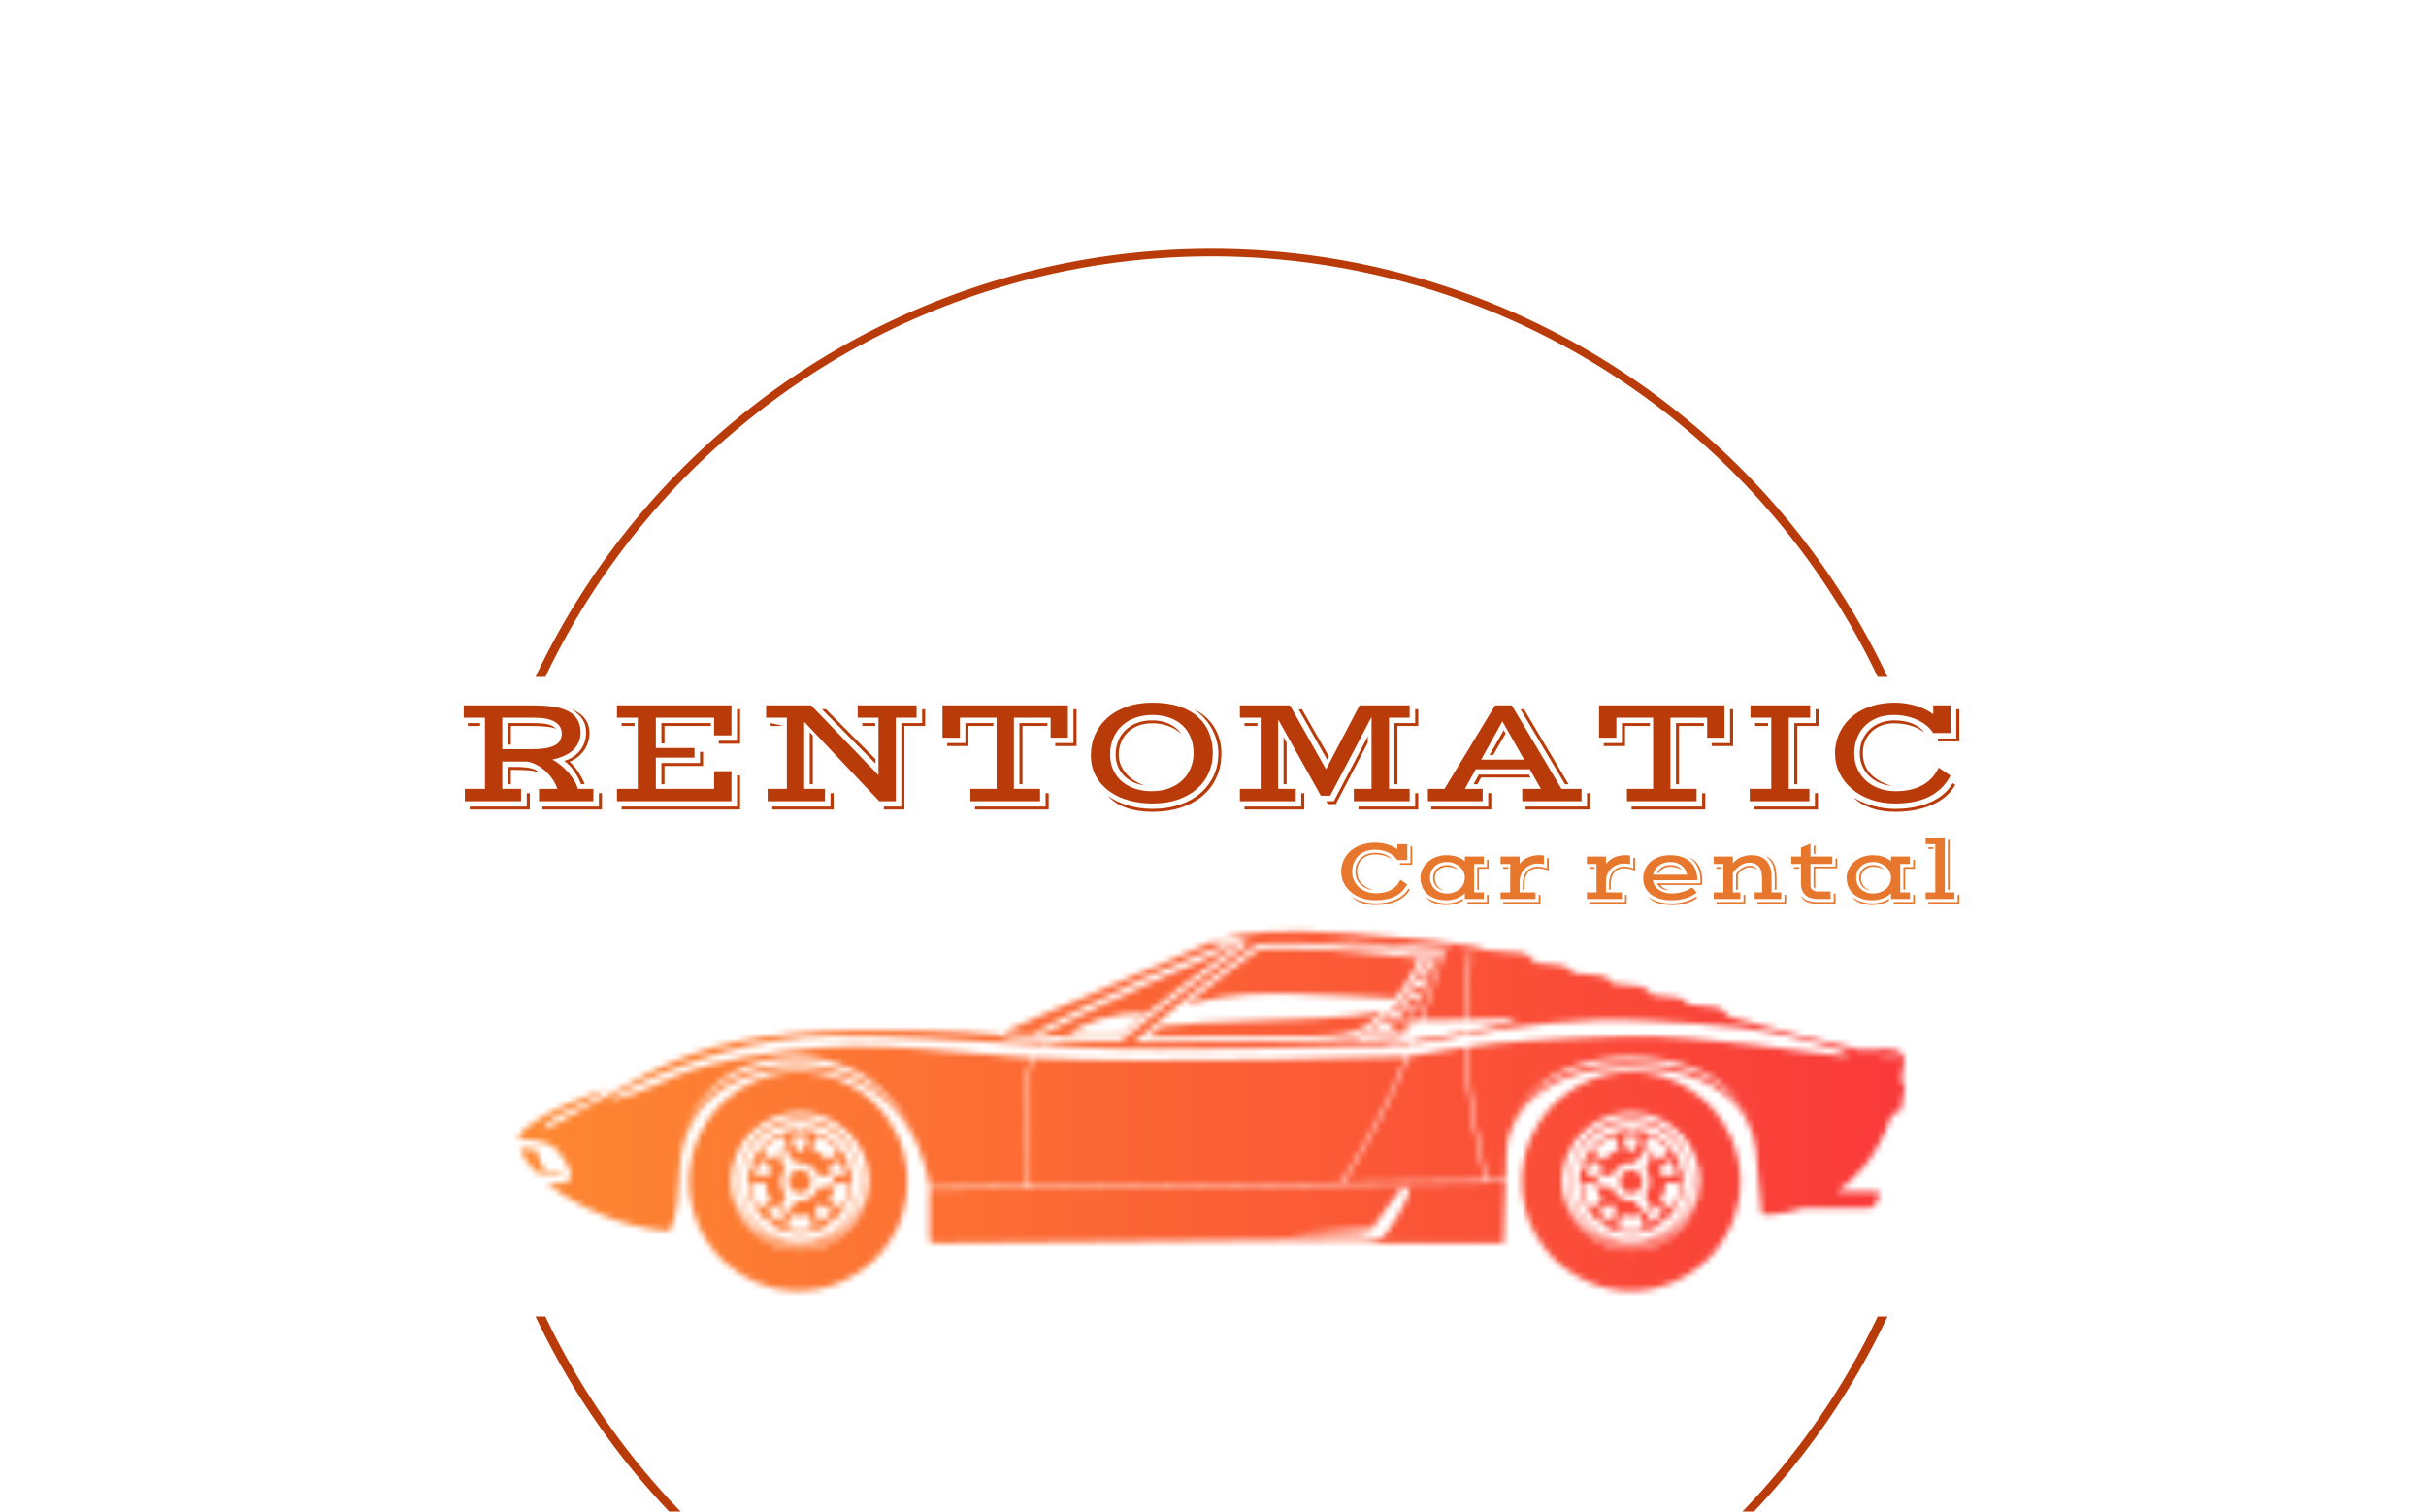 <svg xmlns="http://www.w3.org/2000/svg" version="1.1" xmlns:xlink="http://www.w3.org/1999/xlink" xmlns:svgjs="http://svgjs.dev/svgjs" width="1000" height="623" viewBox="0 0 1000 623"><g transform="matrix(1,0,0,1,-0.606,99.296)"><svg viewBox="0 0 396 247" data-background-color="#ffffff" preserveAspectRatio="xMidYMid meet" height="623" width="1000" xmlns="http://www.w3.org/2000/svg" xmlns:xlink="http://www.w3.org/1999/xlink"><g id="tight-bounds" transform="matrix(1,0,0,1,0.24,-0.1)"><svg viewBox="0 0 395.52 247.2" height="247.2" width="395.52"><g><svg></svg></g><g><svg viewBox="0 0 395.52 247.2" height="247.2" width="395.52"><g transform="matrix(1,0,0,1,75.544,75.556)"><svg viewBox="0 0 244.431 96.089" height="96.089" width="244.431"><g><svg viewBox="0 0 244.431 96.089" height="96.089" width="244.431"><g><svg viewBox="0 0 244.431 33.076" height="33.076" width="244.431"><g id="textblocktransform"><svg viewBox="0 0 244.431 33.076" height="33.076" width="244.431" id="textblock"><g><svg viewBox="0 0 244.431 17.84" height="17.84" width="244.431"><g transform="matrix(1,0,0,1,0,0)"><svg width="244.431" viewBox="3.52 -31.25 474.31 34.62" height="17.84" data-palette-color="#ba3b0a"><g class="wordmark-text-0" data-fill-palette-color="primary" id="text-0"><path d="M3.88 0L3.88-3.91 10.25-3.91 10.25-26.49 3.52-26.49 3.52-30.4 23.51-30.4Q26.32-30.4 28.58-30.3 30.83-30.2 32.67-29.86L32.67-29.86Q34.81-29.44 36.32-28.71 37.82-27.98 38.77-26.94 39.72-25.9 40.15-24.6 40.58-23.29 40.58-21.75L40.58-21.75Q40.58-18.95 38.82-16.87 37.06-14.79 33.52-13.7L33.52-13.7Q33.08-13.55 32.6-13.44 32.13-13.33 31.64-13.21L31.64-13.21Q32.93-12.52 34.23-11.47 35.52-10.42 36.62-9.18 37.72-7.93 38.54-6.58 39.36-5.22 39.7-3.91L39.7-3.91 44.63-3.91 44.63 0 27.39 0 27.39-3.91 33.2-3.91Q32.79-5.22 31.91-6.62 31.03-8.01 29.79-9.23 28.54-10.45 26.97-11.35 25.39-12.26 23.61-12.57L23.61-12.57 15.75-12.57 15.75-3.91 21.7-3.91 21.7 0 3.88 0ZM35.38-12.77L35.38-12.77Q37.01-13.26 38.31-14.14 39.6-15.01 40.49-16.19 41.38-17.36 41.86-18.77 42.33-20.19 42.33-21.73L42.33-21.73Q42.33-22.8 42.11-23.8 41.89-24.8 41.36-25.72 40.82-26.64 39.92-27.49 39.01-28.34 37.67-29.15L37.67-29.15Q39.18-28.59 40.27-27.8 41.36-27 42.05-26.03 42.75-25.05 43.08-23.96 43.41-22.88 43.41-21.73L43.41-21.73Q43.41-20.31 43.03-18.97 42.65-17.63 41.88-16.42 41.11-15.21 39.92-14.21 38.72-13.21 37.11-12.5L37.11-12.5Q37.84-11.91 38.56-11.05 39.28-10.18 39.92-9.19 40.55-8.2 41.06-7.21 41.58-6.23 41.87-5.4L41.87-5.4 40.72-5.4Q40.36-6.35 39.81-7.41 39.26-8.47 38.56-9.47 37.87-10.47 37.06-11.34 36.25-12.21 35.38-12.77ZM15.75-16.48L24.56-16.48Q27.49-16.48 29.42-16.81 31.35-17.14 32.51-17.79 33.67-18.43 34.14-19.38 34.62-20.34 34.62-21.56L34.62-21.56Q34.62-23.07 33.54-24.28 32.47-25.49 30.13-26.07L30.13-26.07Q29.03-26.34 27.64-26.42 26.25-26.49 24.56-26.49L24.56-26.49 15.75-26.49 15.75-16.48ZM17.5-17.94L17.5-24.78 24.56-24.78Q26.56-24.78 27.91-24.69 29.25-24.61 30.18-24.39 31.1-24.17 31.71-23.82 32.32-23.46 32.84-22.92L32.84-22.92Q32.35-23.14 31.68-23.32 31.01-23.49 30.03-23.61 29.05-23.73 27.72-23.79 26.39-23.85 24.56-23.85L24.56-23.85 18.48-23.85 18.48-17.94 17.5-17.94ZM4.83-23.85L4.83-24.78 8.72-24.78 8.72-23.85 4.83-23.85ZM17.5-5.37L17.5-10.86 20.46-10.86Q22.8-10.86 24.62-10.49 26.44-10.11 27.27-9.18L27.27-9.18Q26.59-9.38 25.92-9.52 25.24-9.67 24.4-9.75 23.56-9.84 22.45-9.89 21.34-9.94 19.78-9.94L19.78-9.94 18.48-9.94 18.48-5.37 17.5-5.37ZM28.44 1.71L46.39 1.71 46.39-2.54 47.36-2.54 47.36 2.64 28.44 2.64 28.44 1.71ZM5.44 1.71L23.51 1.71 23.51-2.54 24.49-2.54 24.49 2.64 5.44 2.64 5.44 1.71ZM52.12 0L52.12-3.91 58.71-3.91 58.71-26.49 52.12-26.49 52.12-30.4 88.43-30.4 88.43-20.87 82.93-20.87 82.93-26.49 64.45-26.49 64.45-16.87 76.71-16.87 76.71-13.82 64.45-13.82 64.45-3.91 82.93-3.91 82.93-9.52 88.43-9.52 88.43 0 52.12 0ZM84.4-18.24L84.4-19.17 90.18-19.17 90.18-29.17 91.16-29.17 91.16-18.24 84.4-18.24ZM66.21-18.33L66.21-24.78 81.91-24.78 81.91-23.85 67.19-23.85 67.19-18.33 66.21-18.33ZM53.59-23.85L53.59-24.78 57.69-24.78 57.69-23.85 53.59-23.85ZM66.21-5.37L66.21-12.11 78.44-12.11 78.44-15.65 79.42-15.65 79.42-11.18 67.19-11.18 67.19-5.37 66.21-5.37ZM53.59 1.71L90.18 1.71 90.18-8.15 91.16-8.15 91.16 2.64 53.59 2.64 53.59 1.71ZM99.9 0L99.9-3.91 106-3.91 106-26.49 99.41-26.49 99.41-30.4 113.69-30.4 135.05-8.25 135.05-26.49 128.46-26.49 128.46-30.4 147.14-30.4 147.14-26.49 140.55-26.49 140.55 0 135.3 0 111.49-25.2 111.49-3.91 118.09-3.91 118.09 0 99.9 0ZM136.76 1.71L142.3 1.71 142.3-24.78 148.9-24.78 148.9-29.17 149.87-29.17 149.87-23.85 143.28-23.85 143.28 2.64 136.76 2.64 136.76 1.71ZM117.11-29.17L118.4-29.17 134.1-13.35 134.1-11.94 117.11-29.17ZM129.93-23.85L129.93-24.78 134.03-24.78 134.03-23.85 129.93-23.85ZM100.87-23.85L100.87-24.78 104.98-23.85 104.98-23.85 100.87-23.85ZM113.25-5.37L113.25-21.88 114.23-20.8 114.23-5.37 113.25-5.37ZM101.36 1.71L119.84 1.71 119.84-2.54 120.82-2.54 120.82 2.64 101.36 2.64 101.36 1.71ZM164.2 0L164.2-3.91 172.5-3.91 172.5-26.49 160.86-26.49 160.86-20.14 155.36-20.14 155.36-30.4 195.13-30.4 195.13-20.14 189.64-20.14 189.64-26.49 178-26.49 178-3.91 186.3-3.91 186.3 0 164.2 0ZM191.11-17.5L191.11-18.43 196.89-18.43 196.89-29.17 197.87-29.17 197.87-17.5 191.11-17.5ZM179.75-5.37L179.75-24.78 188.62-24.78 188.62-23.85 180.73-23.85 180.73-5.37 179.75-5.37ZM156.83-17.5L156.83-18.43 162.61-18.43 162.61-24.78 171.48-24.78 171.48-23.85 163.59-23.85 163.59-17.5 156.83-17.5ZM165.67 1.71L188.05 1.71 188.05-2.54 189.03-2.54 189.03 2.64 165.67 2.64 165.67 1.71ZM202.41-14.67L202.41-14.67Q202.41-18.02 203.71-21.03 205.02-24.05 207.51-26.32 210-28.59 213.65-29.92 217.3-31.25 221.99-31.25L221.99-31.25Q226.87-31.25 230.47-30.04 234.07-28.83 236.43-26.68 238.78-24.54 239.93-21.61 241.08-18.68 241.08-15.23L241.08-15.23Q241.08-11.89 239.8-8.98 238.52-6.08 236.07-3.92 233.63-1.76 230.06-0.51 226.48 0.73 221.91 0.73L221.91 0.73Q217.98 0.73 214.46-0.24 210.93-1.22 208.24-3.16 205.56-5.1 203.98-7.98 202.41-10.86 202.41-14.67ZM207.8-1.66L207.8-1.66Q209.05-0.76 210.62-0.01 212.2 0.73 214.02 1.28 215.83 1.83 217.84 2.14 219.84 2.44 221.91 2.44L221.91 2.44Q226.45 2.44 230.29 1.21 234.12-0.02 236.9-2.33 239.69-4.64 241.26-7.9 242.84-11.16 242.84-15.23L242.84-15.23Q242.84-17.26 242.29-19.25 241.74-21.24 240.74-23.05 239.74-24.85 238.3-26.42 236.86-27.98 235.07-29.15L235.07-29.15Q237.15-28.2 238.77-26.75 240.4-25.29 241.52-23.49 242.64-21.68 243.23-19.58 243.81-17.48 243.81-15.23L243.81-15.23Q243.81-11.01 242.26-7.57 240.71-4.13 237.84-1.7 234.98 0.73 230.93 2.05 226.89 3.37 221.91 3.37L221.91 3.37Q217.3 3.37 213.74 2.14 210.17 0.9 207.8-1.66ZM208.51-14.87L208.51-14.87Q208.51-12.08 209.51-9.91 210.51-7.74 212.28-6.24 214.05-4.74 216.46-3.96 218.86-3.17 221.69-3.17L221.69-3.17Q224.94-3.17 227.42-4.16 229.9-5.15 231.58-6.81 233.27-8.47 234.12-10.66 234.98-12.84 234.98-15.23L234.98-15.23Q234.98-17.99 234.06-20.24 233.14-22.49 231.45-24.06 229.75-25.63 227.32-26.49 224.89-27.34 221.87-27.34L221.87-27.34Q218.94-27.34 216.48-26.45 214.03-25.56 212.26-23.93 210.49-22.29 209.5-19.98 208.51-17.68 208.51-14.87ZM210.27-14.79L210.27-14.79Q210.27-17.04 211.04-19.02 211.81-21 213.3-22.46 214.78-23.93 216.93-24.78 219.08-25.63 221.87-25.63L221.87-25.63Q224.92-25.63 227.26-24.52 229.6-23.41 231.22-21.34L231.22-21.34Q228.92-23.22 226.64-23.96 224.36-24.71 221.87-24.71L221.87-24.71Q219.35-24.71 217.37-23.93 215.4-23.14 214.04-21.79 212.69-20.43 211.97-18.63 211.24-16.82 211.24-14.79L211.24-14.79Q211.24-13.18 211.81-11.71 212.37-10.23 213.42-8.96 214.47-7.69 215.96-6.69 217.45-5.69 219.33-5L219.33-5Q217.15-5.35 215.46-6.24 213.76-7.13 212.61-8.42 211.46-9.72 210.87-11.34 210.27-12.96 210.27-14.79ZM249.67 0L249.67-3.91 256.26-3.91 256.26-26.49 249.67-26.49 249.67-30.4 265.54-30.4 276.99-10.13 287.63-30.4 303.5-30.4 303.5-26.49 296.96-26.49 296.96-3.91 303.5-3.91 303.5 0 285.8 0 285.8-3.91 291.42-3.91 291.42-26.71 278.31-1.73 275.35-1.73 261.8-25.93 261.8-3.91 267.37-3.91 267.37 0 249.67 0ZM298.67-5.37L298.67-24.78 305.26-24.78 305.26-29.17 306.24-29.17 306.24-23.85 299.65-23.85 299.65-5.37 298.67-5.37ZM277.33-13.18L268.3-29.15 269.37-29.15 277.89-14.21 277.33-13.18ZM251.13-23.85L251.13-24.78 255.24-24.78 255.24-23.85 251.13-23.85ZM277.06 0L279.46 0 290.25-20.61 290.25-18.58 280.09 0.93 277.58 0.93 277.06 0ZM263.51-5.37L263.51-20.31 264.49-18.58 264.49-5.37 263.51-5.37ZM287.27 1.71L305.26 1.71 305.26-2.54 306.24-2.54 306.24 2.64 287.27 2.64 287.27 1.71ZM251.13 1.71L269.13 1.71 269.13-2.54 270.1-2.54 270.1 2.64 251.13 2.64 251.13 1.71ZM309.29 0L309.29-3.91 314.56-3.91 330.62-30.4 335.9-30.4 351.67-3.91 358.02-3.91 358.02 0 339.22 0 339.22-3.91 345.13-3.91 341.59-10.13 324.47-10.13 321.03-3.91 326.67-3.91 326.67 0 309.29 0ZM338.66-29.15L339.78-29.15 353.92-5.37 352.79-5.37 338.66-29.15ZM326.18-13.18L339.83-13.18 332.92-25.32 326.18-13.18ZM328.82-14.65L333.36-22.53 333.94-21.46 330.01-14.65 328.82-14.65ZM323.76-5.37L325.42-8.42 341.37-8.42 341.81-7.5 326.16-7.5 325.01-5.37 323.76-5.37ZM340.27 1.71L359.75 1.71 359.75-2.56 360.78-2.56 360.78 2.64 340.27 2.64 340.27 1.71ZM310.36 1.71L328.43 1.71 328.43-2.56 329.4-2.56 329.4 2.64 310.36 2.64 310.36 1.71ZM372.42 0L372.42-3.91 380.72-3.91 380.72-26.49 369.07-26.49 369.07-20.14 363.58-20.14 363.58-30.4 403.35-30.4 403.35-20.14 397.86-20.14 397.86-26.49 386.21-26.49 386.21-3.91 394.51-3.91 394.51 0 372.42 0ZM399.32-17.5L399.32-18.43 405.11-18.43 405.11-29.17 406.09-29.17 406.09-17.5 399.32-17.5ZM387.97-5.37L387.97-24.78 396.83-24.78 396.83-23.85 388.95-23.85 388.95-5.37 387.97-5.37ZM365.05-17.5L365.05-18.43 370.83-18.43 370.83-24.78 379.69-24.78 379.69-23.85 371.81-23.85 371.81-17.5 365.05-17.5ZM373.88 1.71L396.27 1.71 396.27-2.54 397.25-2.54 397.25 2.64 373.88 2.64 373.88 1.71ZM411.36 0L411.36-3.91 418.19-3.91 418.19-26.49 411.6-26.49 411.6-30.4 430.52-30.4 430.52-26.49 423.73-26.49 423.73-3.91 430.28-3.91 430.28 0 411.36 0ZM425.49-5.37L425.49-24.78 432.26-24.78 432.26-29.17 433.23-29.17 433.23-23.85 426.47-23.85 426.47-5.37 425.49-5.37ZM413.07-23.85L413.07-24.78 417.17-24.78 417.17-23.85 413.07-23.85ZM412.82 1.71L432.04 1.71 432.04-2.54 433.01-2.54 433.01 2.64 412.82 2.64 412.82 1.71ZM438.41-15.19L438.41-15.19Q438.41-17.21 438.93-19.19 439.46-21.17 440.52-22.95 441.58-24.73 443.17-26.26 444.75-27.78 446.88-28.89 449-30 451.67-30.63 454.35-31.25 457.55-31.25L457.55-31.25Q459.25-31.25 460.94-30.98 462.62-30.71 464.17-30.24 465.72-29.76 467.1-29.08 468.48-28.39 469.56-27.56L469.56-27.56 469.56-30.4 475.1-30.4 475.1-21.61 469.56-21.61Q468.78-22.85 467.51-23.91 466.24-24.98 464.63-25.73 463.01-26.49 461.11-26.92 459.21-27.34 457.16-27.34L457.16-27.34Q453.93-27.34 451.55-26.32 449.17-25.29 447.61-23.6 446.05-21.9 445.28-19.71 444.51-17.53 444.51-15.19L444.51-15.19Q444.51-12.55 445.49-10.34 446.46-8.13 448.21-6.54 449.95-4.96 452.37-4.06 454.79-3.17 457.69-3.17L457.69-3.17Q460.33-3.17 462.48-3.69 464.63-4.2 466.31-5.16 468-6.13 469.23-7.52 470.46-8.91 471.29-10.64L471.29-10.64 475.05-8.11Q472.78-3.76 468.42-1.51 464.06 0.73 457.47 0.73L457.47 0.73Q453.32 0.73 449.83-0.49 446.34-1.71 443.8-3.86 441.26-6.01 439.83-8.91 438.41-11.82 438.41-15.19ZM471.02-18.97L471.02-19.9 476.86-19.9 476.86-29.15 477.83-29.15 477.83-18.97 471.02-18.97ZM446.27-15.21L446.27-15.21Q446.27-17.48 447.07-19.38 447.88-21.29 449.33-22.68 450.78-24.07 452.8-24.85 454.81-25.63 457.25-25.63L457.25-25.63Q460.45-25.63 462.88-24.65 465.31-23.66 466.77-21.83L466.77-21.83Q464.65-23.32 462.27-24.01 459.89-24.71 457.16-24.71L457.16-24.71Q454.84-24.71 452.99-23.95 451.15-23.19 449.87-21.91 448.59-20.63 447.91-18.93 447.24-17.24 447.24-15.36L447.24-15.36Q447.24-13.53 447.74-11.95 448.24-10.38 449.33-9.06 450.42-7.74 452.15-6.67 453.88-5.59 456.37-4.79L456.37-4.79Q454.08-5.1 452.21-5.98 450.34-6.86 449.03-8.2 447.71-9.55 446.99-11.32 446.27-13.09 446.27-15.21ZM444.36-1.17L444.36-1.17Q445.53-0.37 447.08 0.31 448.63 0.98 450.36 1.45 452.08 1.93 453.92 2.19 455.76 2.44 457.52 2.44L457.52 2.44Q460.65 2.44 463.47 1.9 466.29 1.37 468.64 0.33 471-0.71 472.8-2.23 474.61-3.76 475.71-5.71L475.71-5.71 476.56-5.2Q475.44-3.17 473.59-1.57 471.73 0.02 469.28 1.12 466.82 2.22 463.83 2.8 460.84 3.37 457.47 3.37L457.47 3.37Q455.54 3.37 453.64 3.09 451.74 2.81 450.01 2.23 448.29 1.66 446.84 0.82 445.39-0.02 444.36-1.17Z" fill="#ba3b0a" data-fill-palette-color="primary"></path></g></svg></g></svg></g><g transform="matrix(1,0,0,1,143.404,22.051)"><svg viewBox="0 0 101.027 11.025" height="11.025" width="101.027"><g transform="matrix(1,0,0,1,0,0)"><svg width="101.027" viewBox="2.44 -34.06 343.17 37.45" height="11.025" data-palette-color="#e8772e"><path d="M2.44-15.19L2.44-15.19Q2.44-17.21 2.97-19.19 3.49-21.17 4.55-22.95 5.62-24.73 7.2-26.26 8.79-27.78 10.91-28.89 13.04-30 15.71-30.63 18.38-31.25 21.58-31.25L21.58-31.25Q23.29-31.25 24.98-30.98 26.66-30.71 28.21-30.24 29.76-29.76 31.14-29.08 32.52-28.39 33.59-27.56L33.59-27.56 33.59-30.4 39.14-30.4 39.14-21.61 33.59-21.61Q32.81-22.85 31.54-23.91 30.27-24.98 28.66-25.73 27.05-26.49 25.15-26.92 23.24-27.34 21.19-27.34L21.19-27.34Q17.97-27.34 15.59-26.32 13.21-25.29 11.65-23.6 10.08-21.9 9.31-19.71 8.54-17.53 8.54-15.19L8.54-15.19Q8.54-12.55 9.52-10.34 10.5-8.13 12.24-6.54 13.99-4.96 16.41-4.06 18.82-3.17 21.73-3.17L21.73-3.17Q24.37-3.17 26.51-3.69 28.66-4.2 30.35-5.16 32.03-6.13 33.26-7.52 34.5-8.91 35.33-10.64L35.33-10.64 39.09-8.11Q36.82-3.76 32.46-1.51 28.1 0.73 21.51 0.73L21.51 0.73Q17.36 0.73 13.87-0.49 10.38-1.71 7.84-3.86 5.3-6.01 3.87-8.91 2.44-11.82 2.44-15.19ZM35.06-18.97L35.06-19.9 40.89-19.9 40.89-29.15 41.87-29.15 41.87-18.97 35.06-18.97ZM10.3-15.21L10.3-15.21Q10.3-17.48 11.11-19.38 11.91-21.29 13.37-22.68 14.82-24.07 16.83-24.85 18.85-25.63 21.29-25.63L21.29-25.63Q24.49-25.63 26.92-24.65 29.35-23.66 30.81-21.83L30.81-21.83Q28.69-23.32 26.31-24.01 23.93-24.71 21.19-24.71L21.19-24.71Q18.87-24.71 17.03-23.95 15.19-23.19 13.9-21.91 12.62-20.63 11.95-18.93 11.28-17.24 11.28-15.36L11.28-15.36Q11.28-13.53 11.78-11.95 12.28-10.38 13.37-9.06 14.45-7.74 16.19-6.67 17.92-5.59 20.41-4.79L20.41-4.79Q18.12-5.1 16.25-5.98 14.38-6.86 13.06-8.2 11.74-9.55 11.02-11.32 10.3-13.09 10.3-15.21ZM8.4-1.17L8.4-1.17Q9.57-0.37 11.12 0.31 12.67 0.98 14.39 1.45 16.11 1.93 17.96 2.19 19.8 2.44 21.56 2.44L21.56 2.44Q24.68 2.44 27.5 1.9 30.32 1.37 32.68 0.33 35.03-0.71 36.84-2.23 38.65-3.76 39.75-5.71L39.75-5.71 40.6-5.2Q39.48-3.17 37.62-1.57 35.77 0.02 33.31 1.12 30.86 2.22 27.87 2.8 24.88 3.37 21.51 3.37L21.51 3.37Q19.58 3.37 17.68 3.09 15.77 2.81 14.05 2.23 12.33 1.66 10.88 0.82 9.42-0.02 8.4-1.17ZM46.46-11.69L46.46-11.69Q46.46-13.96 47.41-16.21 48.36-18.46 50.23-20.25 52.1-22.05 54.86-23.17 57.61-24.29 61.2-24.29L61.2-24.29Q62.35-24.29 63.66-24.12 64.96-23.95 66.27-23.56 67.58-23.17 68.82-22.52 70.07-21.88 71.09-20.95L71.09-20.95 71.09-23.56 81.59-23.56 81.59-19.41 76.22-19.41 76.22-3.66 81.59-3.66 81.59 0 71.09 0 71.09-3.17Q70.14-2.22 68.93-1.49 67.72-0.76 66.37-0.27 65.01 0.22 63.56 0.48 62.11 0.73 60.67 0.73L60.67 0.73Q57.15 0.73 54.49-0.27 51.83-1.27 50.05-2.97 48.26-4.66 47.36-6.92 46.46-9.18 46.46-11.69ZM77.98-5.13L77.98-17.7 83.35-17.7 83.35-21.7 84.32-21.7 84.32-16.77 78.95-16.77 78.95-5.13 77.98-5.13ZM51.76-11.89L51.76-11.89Q51.76-9.86 52.48-8.23 53.2-6.59 54.44-5.44 55.69-4.3 57.39-3.66 59.1-3.03 61.08-3.03L61.08-3.03Q62.23-3.03 63.41-3.26 64.6-3.49 65.71-3.97 66.82-4.44 67.81-5.16 68.8-5.88 69.52-6.87 70.24-7.86 70.66-9.13 71.09-10.4 71.09-11.96L71.09-11.96Q71.09-13.7 70.29-15.25 69.48-16.8 68.12-17.97 66.77-19.14 64.96-19.82 63.16-20.51 61.15-20.51L61.15-20.51Q59.15-20.51 57.43-19.9 55.71-19.29 54.45-18.16 53.2-17.04 52.48-15.44 51.76-13.84 51.76-11.89ZM53.44-11.77L53.44-11.77Q53.44-13.31 54.01-14.59 54.59-15.87 55.61-16.81 56.64-17.75 58.05-18.27 59.47-18.8 61.15-18.8L61.15-18.8Q62.42-18.8 63.45-18.52 64.48-18.24 65.23-17.83 65.99-17.43 66.48-17 66.97-16.58 67.16-16.26L67.16-16.26Q65.84-16.99 64.45-17.43 63.06-17.87 61.15-17.87L61.15-17.87Q59.62-17.87 58.38-17.37 57.15-16.87 56.27-16.02 55.39-15.16 54.92-14.04 54.44-12.92 54.44-11.67L54.44-11.67Q54.44-10.5 54.71-9.47 54.98-8.45 55.58-7.58 56.17-6.71 57.14-5.99 58.1-5.27 59.47-4.74L59.47-4.74Q57.93-5 56.8-5.65 55.66-6.3 54.92-7.23 54.17-8.15 53.81-9.31 53.44-10.47 53.44-11.77ZM72.56 1.71L83.35 1.71 83.35-2.29 84.32-2.29 84.32 2.64 72.56 2.64 72.56 1.71ZM49.61-1.05L49.61-1.05Q50.61-0.24 51.88 0.4 53.15 1.05 54.59 1.5 56.03 1.95 57.58 2.2 59.13 2.44 60.69 2.44L60.69 2.44Q63.4 2.44 65.76 1.77 68.11 1.1 69.94-0.1L69.94-0.1 69.94 1.03Q68.11 2.12 65.71 2.75 63.3 3.37 60.72 3.37L60.72 3.37Q58.93 3.37 57.22 3.09 55.52 2.81 54.05 2.25 52.59 1.68 51.44 0.85 50.29 0.02 49.61-1.05ZM90.91 0L90.91-3.66 96.28-3.66 96.28-19.41 90.91-19.41 90.91-23.56 101.53-23.56 101.53-19.48Q102.29-20.46 103.35-21.34 104.41-22.22 105.76-22.88 107.1-23.54 108.69-23.91 110.27-24.29 112.08-24.29L112.08-24.29Q112.62-24.29 113.42-24.26 114.23-24.22 114.96-24.1L114.96-24.1 114.96-19.31Q114.11-19.51 113.28-19.58 112.45-19.65 111.66-19.65L111.66-19.65Q109.71-19.65 107.97-19.03 106.22-18.41 104.85-17.22 103.49-16.04 102.61-14.33 101.73-12.62 101.53-10.42L101.53-10.42 101.53-3.66 110.32-3.66 110.32 0 90.91 0ZM103.24-5.13L103.24-8.23Q103.24-10.52 103.83-12.33 104.41-14.14 105.5-15.38 106.59-16.63 108.15-17.29 109.71-17.94 111.66-17.94L111.66-17.94Q112.08-17.94 112.71-17.88 113.35-17.82 114.05-17.7 114.74-17.58 115.45-17.4 116.16-17.21 116.72-16.97L116.72-16.97 116.72-22.73 117.7-22.73 117.7-15.75Q117.01-16.04 116.22-16.27 115.42-16.5 114.61-16.67 113.79-16.85 113.03-16.93 112.28-17.02 111.66-17.02L111.66-17.02Q109.88-17.02 108.5-16.43 107.12-15.84 106.17-14.75 105.22-13.65 104.72-12.06 104.22-10.47 104.22-8.47L104.22-8.47 104.22-5.13 103.24-5.13ZM92.38-16.77L92.38-17.7 95.26-17.7 95.26-16.77 92.38-16.77ZM92.38 1.71L112.08 1.71 112.08-2.29 113.06-2.29 113.06 2.64 92.38 2.64 92.38 1.71ZM138.81 0L138.81-3.66 144.18-3.66 144.18-19.41 138.81-19.41 138.81-23.56 149.43-23.56 149.43-19.48Q150.19-20.46 151.25-21.34 152.31-22.22 153.65-22.88 154.99-23.54 156.58-23.91 158.17-24.29 159.98-24.29L159.98-24.29Q160.51-24.29 161.32-24.26 162.12-24.22 162.86-24.1L162.86-24.1 162.86-19.31Q162-19.51 161.17-19.58 160.34-19.65 159.56-19.65L159.56-19.65Q157.61-19.65 155.86-19.03 154.12-18.41 152.75-17.22 151.38-16.04 150.5-14.33 149.62-12.62 149.43-10.42L149.43-10.42 149.43-3.66 158.22-3.66 158.22 0 138.81 0ZM151.14-5.13L151.14-8.23Q151.14-10.52 151.72-12.33 152.31-14.14 153.4-15.38 154.48-16.63 156.04-17.29 157.61-17.94 159.56-17.94L159.56-17.94Q159.98-17.94 160.61-17.88 161.24-17.82 161.94-17.7 162.64-17.58 163.34-17.4 164.05-17.21 164.61-16.97L164.61-16.97 164.61-22.73 165.59-22.73 165.59-15.75Q164.91-16.04 164.11-16.27 163.32-16.5 162.5-16.67 161.68-16.85 160.93-16.93 160.17-17.02 159.56-17.02L159.56-17.02Q157.78-17.02 156.4-16.43 155.02-15.84 154.07-14.75 153.12-13.65 152.61-12.06 152.11-10.47 152.11-8.47L152.11-8.47 152.11-5.13 151.14-5.13ZM140.27-16.77L140.27-17.7 143.15-17.7 143.15-16.77 140.27-16.77ZM140.27 1.71L159.98 1.71 159.98-2.29 160.95-2.29 160.95 2.64 140.27 2.64 140.27 1.71ZM170.1-11.33L170.1-11.33Q170.1-13.92 171.06-16.26 172.01-18.6 173.91-20.39 175.82-22.17 178.65-23.23 181.48-24.29 185.22-24.29L185.22-24.29Q188.73-24.29 191.49-23.35 194.25-22.41 196.18-20.63 198.11-18.85 199.12-16.27 200.13-13.7 200.13-10.4L200.13-10.4 175.45-10.4Q175.67-8.64 176.59-7.28 177.5-5.91 178.92-4.97 180.33-4.03 182.13-3.54 183.92-3.05 185.88-3.05L185.88-3.05Q187.46-3.05 189.11-3.31 190.76-3.56 192.22-4 193.69-4.44 194.84-4.99 195.98-5.54 196.59-6.13L196.59-6.13 197.52-6.13 199.82-3.64Q197.3-1.49 193.7-0.38 190.1 0.73 185.75 0.73L185.75 0.73Q181.97 0.73 179.05-0.2 176.13-1.12 174.15-2.76 172.16-4.39 171.13-6.59 170.1-8.79 170.1-11.33ZM177.8-8.69L201.79-8.69Q201.84-9.06 201.87-9.48 201.89-9.91 201.89-10.4L201.89-10.4Q201.89-12.48 201.46-14.37 201.04-16.26 200.22-17.88 199.4-19.51 198.21-20.85 197.01-22.19 195.5-23.14L195.5-23.14Q197.11-22.51 198.46-21.4 199.82-20.29 200.79-18.7 201.77-17.11 202.32-15.04 202.87-12.96 202.87-10.4L202.87-10.4Q202.87-10.21 202.86-9.91 202.84-9.62 202.82-9.25 202.8-8.89 202.76-8.51 202.72-8.13 202.67-7.76L202.67-7.76 179.6-7.76Q180.07-6.98 181.31-6.16 182.56-5.35 184.53-4.79L184.53-4.79Q183.31-4.79 182.25-5.08 181.19-5.37 180.32-5.88 179.46-6.4 178.81-7.12 178.16-7.84 177.8-8.69L177.8-8.69ZM175.6-13.45L194.49-13.45Q194.1-15.14 193.29-16.46 192.47-17.77 191.27-18.66 190.08-19.56 188.54-20.03 187-20.51 185.17-20.51L185.17-20.51Q183.19-20.51 181.57-19.98 179.94-19.46 178.72-18.52 177.5-17.58 176.71-16.28 175.92-14.99 175.6-13.45L175.6-13.45ZM178.94-14.5L177.82-14.5Q178.72-16.5 180.66-17.65 182.6-18.8 185.17-18.8L185.17-18.8Q186.22-18.8 187.21-18.63 188.2-18.46 189.04-18.1 189.88-17.75 190.51-17.24 191.15-16.72 191.52-16.06L191.52-16.06Q190.12-16.99 188.54-17.43 186.95-17.87 185.12-17.87L185.12-17.87Q183-17.87 181.38-16.99 179.77-16.11 178.94-14.5L178.94-14.5ZM173.06-1.07L173.06-1.07Q175.43 0.61 178.56 1.54 181.7 2.47 185.75 2.47L185.75 2.47Q189.71 2.47 193.16 1.56 196.62 0.66 199.4-1.2L199.4-1.2 200.06-0.49Q196.91 1.64 193.43 2.51 189.95 3.39 186.14 3.39L186.14 3.39Q181.19 3.39 177.93 2.2 174.67 1 173.06-1.07ZM209.26 0L209.26-3.66 214.63-3.66 214.63-19.41 209.26-19.41 209.26-23.56 219.88-23.56 219.88-19.87Q220.64-20.8 221.7-21.61 222.76-22.41 224.08-23.01 225.4-23.61 226.94-23.95 228.48-24.29 230.16-24.29L230.16-24.29Q232.7-24.29 234.78-23.57 236.85-22.85 238.32-21.35 239.78-19.85 240.57-17.57 241.37-15.28 241.37-12.16L241.37-12.16 241.37-3.66 246.74-3.66 246.74 0 231.97 0 231.97-3.66 236.12-3.66 236.12-10.08Q236.12-12.06 235.93-13.61 235.75-15.16 235.41-16.04L235.41-16.04Q234.97-17.16 234.3-17.94 233.63-18.73 232.79-19.21 231.94-19.7 230.94-19.92 229.94-20.14 228.82-20.14L228.82-20.14Q227.62-20.14 226.34-19.7 225.06-19.26 223.85-18.47 222.64-17.68 221.6-16.6 220.57-15.53 219.88-14.28L219.88-14.28 219.88-3.66 224.03-3.66 224.03 0 209.26 0ZM243.12-5.13L243.12-11.99Q243.12-14.14 242.8-15.98 242.47-17.82 241.81-19.3 241.15-20.78 240.18-21.85 239.22-22.92 237.95-23.56L237.95-23.56Q239.61-23.14 240.78-22.16 241.95-21.17 242.69-19.65 243.42-18.14 243.76-16.16 244.1-14.18 244.1-11.82L244.1-11.82 244.1-5.13 243.12-5.13ZM221.64-5.13L221.64-13.67Q222.25-14.75 223.09-15.63 223.94-16.5 224.92-17.13 225.91-17.75 227-18.09 228.09-18.43 229.16-18.43L229.16-18.43Q230.84-18.43 231.89-17.8 232.94-17.16 233.43-16.19L233.43-16.19Q232.68-16.75 231.66-17.14 230.65-17.53 229.11-17.53L229.11-17.53Q228.16-17.53 227.18-17.18 226.21-16.82 225.33-16.24 224.45-15.65 223.74-14.89 223.03-14.14 222.62-13.35L222.62-13.35 222.62-5.13 221.64-5.13ZM210.73-16.77L210.73-17.7 213.61-17.7 213.61-16.77 210.73-16.77ZM233.43 1.71L248.5 1.71 248.5-2.29 249.47-2.29 249.47 2.64 233.43 2.64 233.43 1.71ZM210.73 1.71L225.79 1.71 225.79-2.29 226.77-2.29 226.77 2.64 210.73 2.64 210.73 1.71ZM257.7-8.74L257.7-19.41 252.33-19.41 252.33-23.56 257.7-23.56 257.7-28.49 262.95-30.69 262.95-23.56 275.08-23.56 275.08-19.41 262.95-19.41 262.95-7.76Q262.95-5.93 264.09-5.04 265.24-4.15 267.22-4.15L267.22-4.15 274.1-4.15 274.1 0 267.22 0Q265.24 0 263.51-0.43 261.77-0.85 260.48-1.87 259.19-2.88 258.44-4.55 257.7-6.23 257.7-8.74L257.7-8.74ZM264.7-25.02L264.7-29.35 265.68-29.79 265.68-25.02 264.7-25.02ZM264.66-6.76L264.66-17.97 276.84-17.97 276.84-22.46 277.81-22.46 277.81-17.04 265.63-17.04 265.63-5.79Q264.8-6.01 264.66-6.76L264.66-6.76ZM253.79-16.77L253.79-17.7 256.72-17.7 256.72-16.77 253.79-16.77ZM257.55-2.1L257.55-2.1Q258.33-1 259.3-0.27 260.26 0.46 261.46 0.9 262.65 1.34 264.07 1.53 265.49 1.71 267.17 1.71L267.17 1.71 275.86 1.71 275.86-3.05 276.84-3.05 276.84 2.64 267.05 2.64Q265.17 2.64 263.63 2.39 262.09 2.15 260.91 1.6 259.72 1.05 258.88 0.13 258.04-0.78 257.55-2.1ZM283.04-11.69L283.04-11.69Q283.04-13.96 283.99-16.21 284.94-18.46 286.81-20.25 288.68-22.05 291.44-23.17 294.19-24.29 297.78-24.29L297.78-24.29Q298.93-24.29 300.24-24.12 301.54-23.95 302.85-23.56 304.15-23.17 305.4-22.52 306.65-21.88 307.67-20.95L307.67-20.95 307.67-23.56 318.17-23.56 318.17-19.41 312.8-19.41 312.8-3.66 318.17-3.66 318.17 0 307.67 0 307.67-3.17Q306.72-2.22 305.51-1.49 304.3-0.76 302.95-0.27 301.59 0.22 300.14 0.48 298.69 0.73 297.25 0.73L297.25 0.73Q293.73 0.73 291.07-0.27 288.41-1.27 286.63-2.97 284.84-4.66 283.94-6.92 283.04-9.18 283.04-11.69ZM314.56-5.13L314.56-17.7 319.93-17.7 319.93-21.7 320.9-21.7 320.9-16.77 315.53-16.77 315.53-5.13 314.56-5.13ZM288.33-11.89L288.33-11.89Q288.33-9.86 289.05-8.23 289.77-6.59 291.02-5.44 292.27-4.3 293.97-3.66 295.68-3.03 297.66-3.03L297.66-3.03Q298.81-3.03 299.99-3.26 301.18-3.49 302.29-3.97 303.4-4.44 304.39-5.16 305.38-5.88 306.1-6.87 306.82-7.86 307.24-9.13 307.67-10.4 307.67-11.96L307.67-11.96Q307.67-13.7 306.86-15.25 306.06-16.8 304.7-17.97 303.35-19.14 301.54-19.82 299.74-20.51 297.73-20.51L297.73-20.51Q295.73-20.51 294.01-19.9 292.29-19.29 291.03-18.16 289.77-17.04 289.05-15.44 288.33-13.84 288.33-11.89ZM290.02-11.77L290.02-11.77Q290.02-13.31 290.59-14.59 291.17-15.87 292.19-16.81 293.22-17.75 294.63-18.27 296.05-18.8 297.73-18.8L297.73-18.8Q299-18.8 300.03-18.52 301.05-18.24 301.81-17.83 302.57-17.43 303.06-17 303.54-16.58 303.74-16.26L303.74-16.26Q302.42-16.99 301.03-17.43 299.64-17.87 297.73-17.87L297.73-17.87Q296.2-17.87 294.96-17.37 293.73-16.87 292.85-16.02 291.97-15.16 291.5-14.04 291.02-12.92 291.02-11.67L291.02-11.67Q291.02-10.5 291.29-9.47 291.56-8.45 292.16-7.58 292.75-6.71 293.72-5.99 294.68-5.27 296.05-4.74L296.05-4.74Q294.51-5 293.38-5.65 292.24-6.3 291.5-7.23 290.75-8.15 290.39-9.31 290.02-10.47 290.02-11.77ZM309.14 1.71L319.93 1.71 319.93-2.29 320.9-2.29 320.9 2.64 309.14 2.64 309.14 1.71ZM286.19-1.05L286.19-1.05Q287.19-0.24 288.46 0.4 289.73 1.05 291.17 1.5 292.61 1.95 294.16 2.2 295.71 2.44 297.27 2.44L297.27 2.44Q299.98 2.44 302.34 1.77 304.69 1.1 306.52-0.1L306.52-0.1 306.52 1.03Q304.69 2.12 302.29 2.75 299.88 3.37 297.29 3.37L297.29 3.37Q295.51 3.37 293.8 3.09 292.09 2.81 290.63 2.25 289.16 1.68 288.02 0.85 286.87 0.02 286.19-1.05ZM326.88 0L326.88-3.66 332.25-3.66 332.25-30.4 326.88-30.4 326.88-34.06 337.5-34.06 337.5-3.66 342.87-3.66 342.87 0 326.88 0ZM339.21-5.13L339.21-32.81 340.19-32.81 340.19-5.13 339.21-5.13ZM328.35-27.76L328.35-28.69 331.23-28.69 331.23-27.76 328.35-27.76ZM328.35 1.71L344.63 1.71 344.63-2.29 345.61-2.29 345.61 2.64 328.35 2.64 328.35 1.71Z" opacity="1" transform="matrix(1,0,0,1,0,0)" fill="#e8772e" class="slogan-text-1" data-fill-palette-color="secondary" id="text-1"></path></svg></g></svg></g></svg></g></svg></g><g transform="matrix(1,0,0,1,8.922,37.287)"><svg viewBox="0 0 226.588 58.802" height="58.802" width="226.588"><g><svg xmlns="http://www.w3.org/2000/svg" xmlns:xlink="http://www.w3.org/1999/xlink" version="1.1" x="0" y="0" viewBox="0.738 41.415 98.31 25.512" enable-background="new 0 0 100 100" xml:space="preserve" height="58.802" width="226.588" class="icon-icon-0" data-fill-palette-color="accent" id="icon-0"></svg></g></svg></g><g></g></svg></g></svg></g><g><path d="M87.279 71.344A122.216 122.216 0 0 1 308.241 71.344L306.632 71.344A120.607 120.607 0 0 0 88.888 71.344L87.279 71.344M87.279 175.856A122.216 122.216 0 0 0 308.241 175.856L306.632 175.856A120.607 120.607 0 0 1 88.888 175.856L87.279 175.856" fill="#ba3b0a" stroke="transparent" data-fill-palette-color="tertiary"></path></g></svg></g><defs></defs><mask id="80ff5563-9493-447c-abf3-de3ce2ec22fd"><g id="SvgjsG1068"><svg viewBox="0 0 395.52 247.2" height="247.2" width="395.52"><g><svg></svg></g><g><svg viewBox="0 0 395.52 247.2" height="247.2" width="395.52"><g transform="matrix(1,0,0,1,75.544,75.556)"><svg viewBox="0 0 244.431 96.089" height="96.089" width="244.431"><g><svg viewBox="0 0 244.431 96.089" height="96.089" width="244.431"><g><svg viewBox="0 0 244.431 33.076" height="33.076" width="244.431"><g id="SvgjsG1067"><svg viewBox="0 0 244.431 33.076" height="33.076" width="244.431" id="SvgjsSvg1066"><g><svg viewBox="0 0 244.431 17.84" height="17.84" width="244.431"><g transform="matrix(1,0,0,1,0,0)"><svg width="244.431" viewBox="3.52 -31.25 474.31 34.62" height="17.84" data-palette-color="#ba3b0a"><g class="wordmark-text-0" data-fill-palette-color="primary" id="SvgjsG1065"></g></svg></g></svg></g><g transform="matrix(1,0,0,1,143.404,22.051)"><svg viewBox="0 0 101.027 11.025" height="11.025" width="101.027"><g transform="matrix(1,0,0,1,0,0)"><svg width="101.027" viewBox="2.44 -34.06 343.17 37.45" height="11.025" data-palette-color="#e8772e"></svg></g></svg></g></svg></g></svg></g><g transform="matrix(1,0,0,1,8.922,37.287)"><svg viewBox="0 0 226.588 58.802" height="58.802" width="226.588"><g><svg xmlns="http://www.w3.org/2000/svg" xmlns:xlink="http://www.w3.org/1999/xlink" version="1.1" x="0" y="0" viewBox="0.738 41.415 98.31 25.512" enable-background="new 0 0 100 100" xml:space="preserve" height="58.802" width="226.588" class="icon-icon-0" data-fill-palette-color="accent" id="SvgjsSvg1063"><g fill="white"><path d="M71.9 59.185c0-4.275 3.466-7.743 7.742-7.743 4.277 0 7.742 3.468 7.742 7.743s-3.465 7.742-7.742 7.742C75.366 66.927 71.9 63.46 71.9 59.185L71.9 59.185zM74.744 59.185c0 2.706 2.193 4.897 4.898 4.897 2.704 0 4.899-2.191 4.899-4.897 0-2.707-2.195-4.898-4.899-4.898C76.938 54.286 74.744 56.478 74.744 59.185L74.744 59.185zM84.412 59.185c0 2.634-2.135 4.769-4.77 4.769-2.414 0-4.409-1.793-4.726-4.121 0.41 2.174 2.361 3.818 4.707 3.818 2.575 0 4.674-1.981 4.784-4.466H84.412L84.412 59.185zM83.564 57.339c0.264 0.56 0.412 1.186 0.412 1.846 0 2.393-1.941 4.333-4.334 4.333-2.394 0-4.333-1.94-4.333-4.333 0-0.634 0.136-1.233 0.378-1.775 0.606-1.592 2.148-2.724 3.953-2.724C81.417 54.686 82.938 55.782 83.564 57.339L83.564 57.339zM79.643 54.959c-2.334 0-4.224 1.893-4.224 4.226s1.89 4.224 4.224 4.224 4.225-1.891 4.225-4.224S81.977 54.959 79.643 54.959L79.643 54.959zM77.377 59.483l0.95 0.152c0.097 0.298 0.299 0.563 0.588 0.738 0.293 0.176 0.627 0.229 0.939 0.172l0.576 0.763c0.044 0.075 0.123 0.109 0.181 0.076l0.322-0.18c0.06-0.033 0.072-0.117 0.033-0.192l-0.344-0.896c0.057-0.063 0.106-0.132 0.151-0.206 0.308-0.512 0.237-1.143-0.128-1.574l0.373-0.881c0.045-0.073 0.032-0.159-0.024-0.194l-0.315-0.188c-0.058-0.034-0.142-0.004-0.184 0.068l-0.605 0.744c-0.549-0.113-1.134 0.123-1.438 0.631-0.048 0.076-0.086 0.158-0.115 0.24l-0.95 0.117c-0.085-0.001-0.154 0.051-0.154 0.117l-0.007 0.37C77.226 59.427 77.292 59.482 77.377 59.483L77.377 59.483zM82.104 59.274c-0.016 0.468-0.166 0.917-0.42 1.295l0.821 0.557c0.36-0.532 0.569-1.159 0.593-1.815L82.104 59.274 82.104 59.274zM79.038 56.182l0.333 0.71c0.045 0.108 0.07 0.156 0.154 0.156h0.233c0.085 0 0.109-0.048 0.154-0.156l0.331-0.71c0-0.085-0.067-0.153-0.155-0.153h-0.895C79.108 56.028 79.038 56.097 79.038 56.182L79.038 56.182zM76.602 58.829l0.622-0.075c0.041-0.021 0.092-0.034 0.153-0.037l0.155-0.019c0.021-0.014 0.032-0.034 0.042-0.064l0.072-0.221c0.027-0.081-0.012-0.119-0.099-0.195l-0.574-0.535c-0.083-0.026-0.17 0.019-0.196 0.1l-0.275 0.852C76.474 58.716 76.52 58.805 76.602 58.829L76.602 58.829zM78.366 61.967l0.148-0.769c0.027-0.114 0.036-0.167-0.034-0.218l-0.188-0.137c-0.068-0.051-0.115-0.025-0.217 0.035l-0.686 0.38c-0.05 0.07-0.034 0.168 0.034 0.217l0.725 0.526C78.217 62.053 78.313 62.038 78.366 61.967L78.366 61.967zM81.896 61.259l-0.687-0.38c-0.066-0.039-0.108-0.063-0.151-0.062l0.051 0.132c0.104 0.208-0.069 0.426-0.285 0.529l0.097 0.488c0.052 0.071 0.148 0.086 0.217 0.035l0.724-0.526C81.93 61.427 81.944 61.329 81.896 61.259L81.896 61.259zM82.312 57.683l-0.574 0.535c-0.089 0.076-0.126 0.114-0.1 0.195l0.073 0.221c0.024 0.082 0.08 0.091 0.195 0.101l0.778 0.095c0.081-0.024 0.126-0.113 0.1-0.195l-0.277-0.851C82.482 57.701 82.394 57.656 82.312 57.683L82.312 57.683zM80.485 56.873l0.068 0.027c0.083-0.021 0.192 0.006 0.349 0.088 0.223 0.107 0.312 0.205 0.32 0.312 0.135 0.112 0.256 0.237 0.363 0.374l0.783-0.61c-0.394-0.506-0.929-0.9-1.545-1.123L80.485 56.873 80.485 56.873zM77.699 57.673c0.289-0.367 0.674-0.643 1.104-0.8l-0.338-0.934c-0.604 0.221-1.144 0.604-1.548 1.121L77.699 57.673 77.699 57.673zM77.6 60.567c-0.2-0.295-0.329-0.628-0.387-0.973-0.081-0.047-0.144-0.125-0.142-0.236 0-0.027 0-0.053-0.001-0.082l-0.884 0.031c0.023 0.64 0.223 1.272 0.59 1.816L77.6 60.567 77.6 60.567zM80.321 61.558c-0.449 0.129-0.921 0.125-1.359-0.002l-0.276 0.955c0.617 0.178 1.281 0.183 1.91 0.002L80.321 61.558 80.321 61.558zM75.968 59.185c0-0.358 0.052-0.703 0.146-1.031l0.206 0.036c0.108 0.021 0.159 0.029 0.167 0.004l0.022-0.069c0.008-0.025-0.037-0.047-0.138-0.095l-0.188-0.091c0.499-1.383 1.806-2.381 3.346-2.426l0.032 0.204c0.013 0.111 0.021 0.16 0.048 0.16h0.072c0.026 0 0.032-0.049 0.048-0.16l0.03-0.204c1.542 0.047 2.845 1.048 3.342 2.432l-0.187 0.09c-0.103 0.048-0.146 0.071-0.139 0.097l0.023 0.069c0.008 0.026 0.059 0.018 0.167-0.004l0.203-0.035c0.095 0.324 0.146 0.668 0.146 1.023 0 1.181-0.56 2.234-1.427 2.904l-0.144-0.147c-0.076-0.082-0.111-0.116-0.134-0.102l-0.058 0.043c-0.022 0.016 0.001 0.061 0.055 0.159l0.097 0.183c-0.59 0.399-1.299 0.633-2.063 0.633-0.768 0-1.479-0.234-2.069-0.636l0.098-0.184c0.054-0.099 0.076-0.144 0.054-0.158l-0.058-0.043c-0.021-0.017-0.058 0.019-0.135 0.101l-0.144 0.146C76.524 61.414 75.968 60.363 75.968 59.185L75.968 59.185zM79.258 58.477c0.397-0.211 0.891-0.06 1.101 0.337 0.211 0.396 0.061 0.889-0.337 1.1-0.396 0.211-0.889 0.062-1.102-0.336C78.709 59.18 78.862 58.688 79.258 58.477L79.258 58.477zM12.853 59.185c0-4.275 3.467-7.743 7.743-7.743s7.742 3.468 7.742 7.743-3.466 7.742-7.742 7.742S12.853 63.46 12.853 59.185L12.853 59.185zM15.807 59.185c0 2.706 2.192 4.897 4.898 4.897 2.705 0 4.9-2.191 4.9-4.897 0-2.707-2.195-4.898-4.9-4.898C18 54.286 15.807 56.478 15.807 59.185L15.807 59.185zM25.475 59.185c0 2.634-2.135 4.769-4.77 4.769-2.415 0-4.409-1.793-4.725-4.121 0.41 2.174 2.362 3.818 4.708 3.818 2.574 0 4.673-1.981 4.782-4.466H25.475L25.475 59.185zM16.751 57.409c0.606-1.592 2.147-2.724 3.952-2.724 1.778 0 3.298 1.097 3.923 2.653 0.265 0.56 0.414 1.186 0.414 1.846 0 2.393-1.941 4.333-4.334 4.333-2.393 0-4.333-1.94-4.333-4.333C16.372 58.551 16.508 57.951 16.751 57.409L16.751 57.409zM20.705 54.959c-2.333 0-4.223 1.893-4.223 4.226s1.89 4.224 4.223 4.224c2.333 0 4.223-1.891 4.223-4.224S23.039 54.959 20.705 54.959L20.705 54.959zM17.032 59.185c0-0.358 0.051-0.703 0.146-1.031l0.205 0.036c0.11 0.021 0.16 0.029 0.168 0.004l0.022-0.069c0.008-0.025-0.036-0.047-0.137-0.095l-0.186-0.091c0.499-1.383 1.803-2.381 3.346-2.426l0.03 0.204c0.014 0.111 0.022 0.16 0.047 0.16h0.074c0.026 0 0.033-0.049 0.048-0.16l0.03-0.204c1.542 0.047 2.845 1.048 3.341 2.432l-0.187 0.09c-0.101 0.048-0.146 0.071-0.137 0.097l0.022 0.069c0.008 0.026 0.058 0.018 0.167-0.004l0.206-0.035c0.092 0.324 0.144 0.668 0.144 1.023 0 1.181-0.56 2.234-1.426 2.904l-0.144-0.147c-0.076-0.082-0.111-0.116-0.133-0.102l-0.059 0.043c-0.022 0.016 0.001 0.061 0.055 0.159l0.097 0.183c-0.588 0.399-1.299 0.633-2.064 0.633-0.767 0-1.479-0.234-2.068-0.636l0.097-0.184c0.053-0.099 0.076-0.144 0.054-0.158l-0.058-0.043c-0.023-0.017-0.058 0.019-0.134 0.101l-0.143 0.146C17.587 61.414 17.032 60.363 17.032 59.185L17.032 59.185zM21.385 61.558c-0.448 0.129-0.921 0.125-1.361-0.002l-0.275 0.955c0.618 0.178 1.28 0.183 1.911 0.002L21.385 61.558 21.385 61.558zM18.664 60.567c-0.263-0.387-0.405-0.838-0.42-1.295l-0.992 0.035c0.021 0.64 0.221 1.272 0.587 1.816L18.664 60.567 18.664 60.567zM18.764 57.673c0.102-0.13 0.215-0.248 0.337-0.354 0.015-0.106 0.097-0.206 0.278-0.303 0.184-0.106 0.303-0.138 0.396-0.108 0.03-0.012 0.061-0.023 0.092-0.035l-0.338-0.934c-0.604 0.221-1.145 0.604-1.549 1.121L18.764 57.673 18.764 57.673zM21.549 56.873c0.438 0.161 0.819 0.441 1.1 0.802l0.784-0.61c-0.396-0.506-0.93-0.9-1.545-1.123L21.549 56.873 21.549 56.873zM23.375 57.683l-0.573 0.535c-0.089 0.076-0.126 0.114-0.101 0.195l0.073 0.221c0.008 0.028 0.02 0.047 0.036 0.061l0.135 0.017c0.051 0.002 0.095 0.014 0.135 0.037l0.667 0.081c0.081-0.024 0.126-0.113 0.101-0.195l-0.277-0.851C23.544 57.701 23.456 57.656 23.375 57.683L23.375 57.683zM22.958 61.259l-0.686-0.38c-0.101-0.061-0.147-0.086-0.217-0.035l-0.188 0.137c-0.07 0.051-0.062 0.105-0.035 0.218l0.149 0.769c0.051 0.071 0.148 0.086 0.217 0.035l0.725-0.526C22.993 61.427 23.008 61.329 22.958 61.259L22.958 61.259zM19.429 61.967l0.098-0.499c-0.204-0.103-0.441-0.235-0.303-0.51l0.053-0.141c-0.038 0.003-0.079 0.025-0.137 0.062l-0.685 0.38c-0.052 0.07-0.035 0.168 0.033 0.217l0.725 0.526C19.281 62.053 19.378 62.038 19.429 61.967L19.429 61.967zM17.664 58.829l0.778-0.095c0.117-0.01 0.17-0.019 0.197-0.101l0.071-0.221c0.026-0.081-0.013-0.119-0.1-0.195l-0.574-0.535c-0.082-0.026-0.169 0.019-0.196 0.1l-0.276 0.852C17.537 58.716 17.582 58.805 17.664 58.829L17.664 58.829zM20.102 56.182l0.333 0.71c0.046 0.108 0.068 0.156 0.155 0.156h0.232c0.084 0 0.109-0.048 0.154-0.156l0.332-0.71c0-0.085-0.068-0.153-0.155-0.153h-0.895C20.172 56.028 20.102 56.097 20.102 56.182L20.102 56.182zM23.143 59.554c-0.056 0.366-0.192 0.712-0.396 1.016l0.823 0.557c0.359-0.532 0.569-1.159 0.591-1.815l-0.89-0.032C23.255 59.388 23.211 59.487 23.143 59.554L23.143 59.554zM19.899 61.318l0.58-0.768c0.309 0.054 0.637 0 0.927-0.174 0.294-0.176 0.497-0.445 0.592-0.748l0.947-0.151c0.084 0 0.151-0.057 0.15-0.124l-0.006-0.369c-0.002-0.065-0.072-0.119-0.155-0.117l-0.954-0.118c-0.029-0.079-0.065-0.157-0.11-0.23-0.307-0.511-0.897-0.747-1.449-0.627l-0.604-0.742c-0.044-0.073-0.125-0.104-0.182-0.069l-0.316 0.19c-0.059 0.035-0.069 0.12-0.026 0.193l0.374 0.886c-0.359 0.43-0.425 1.058-0.12 1.564 0.046 0.078 0.1 0.148 0.158 0.212l-0.342 0.896c-0.041 0.074-0.027 0.159 0.032 0.193l0.324 0.179C19.778 61.427 19.857 61.392 19.899 61.318L19.899 61.318zM19.892 59.185c0-0.449 0.365-0.814 0.813-0.814 0.45 0 0.813 0.365 0.813 0.814s-0.363 0.812-0.813 0.812C20.257 59.997 19.892 59.634 19.892 59.185L19.892 59.185zM2.055 58.607c-0.581-0.6-0.991-1.21-1.187-1.784l0.085 0.01c0.378 0.038 0.747 0.059 1.081 0.114 0.043 0.217 0.108 0.438 0.195 0.666 0.112 0.295 0.254 0.572 0.417 0.825 0.285 0.023 0.647 0.039 1.111 0.043 0.013 0.035 0.023 0.067 0.031 0.1 0 0 0.04 0.11-0.068 0.11C2.92 58.688 2.406 58.654 2.055 58.607L2.055 58.607zM95.775 49.754c0.533-0.024 1.053-0.034 1.374-0.009 0.952 0.072 1.521 0.074 1.757 0.366-0.071-0.018-0.155-0.01-0.23 0.002-0.385 0.061-0.684 0.16-1.089 0.064L95.775 49.754 95.775 49.754zM55.47 62.807c0.509-0.009 3.531 0.093 4.891 0.187 0.535 0.038 1.172 0.262 1.172 0.262s0.35 0.14 0.691-0.327c0.78-1.074 1.017-1.462 1.426-2.333 0.305-0.647 0.391-0.885 0.019-0.938-0.371-0.051-0.294-0.024-0.294-0.024l-2.1 2.871L55.47 62.807 55.47 62.807zM70.741 59.267l-0.131 4.315h-8.83l-0.767-0.247h-2.715c0 0-27.646 0.247-27.974 0.247-0.329 0-0.442-0.165-0.442-0.165v-3.664C34.765 59.697 66.665 59.316 70.741 59.267L70.741 59.267zM63.7 50.317c-0.071 0.192-0.166 0.429-0.29 0.719-0.527 1.247-1.794 4.207-4.31 8.214l-22.375 0.269c-0.017-0.822-0.131-7.421 0.502-9.089l0.009-0.021c8.527 0.464 26.203-0.085 26.203-0.085L63.7 50.317 63.7 50.317zM69.271 59.129l-9.985 0.119c2.486-3.973 3.742-6.91 4.27-8.15 0.135-0.318 0.237-0.578 0.315-0.792 0.129-0.024 0.627-0.114 2.556-0.409 0.686-0.104 1.138-0.169 1.443-0.209C67.916 52.38 68.52 55.855 69.271 59.129L69.271 59.129zM67.882 48.59l-0.006 0.22c-0.433 0.083-0.838 0.164-1.217 0.241-0.94 0.194-1.803 0.319-2.552 0.397l0.003-0.019c0.006-0.014 0.057-0.102 0.13-0.239C65.262 49.048 66.513 48.851 67.882 48.59L67.882 48.59zM38.802 49.233c-0.366 0.012-0.717 0.112-1.013 0.294-5.023-0.298-11.149-0.681-14.838-0.631-5.483 0.072-9.975 1.743-12.639 2.91-2.667 1.166-3.596 1.79-2.652 1.536 0.805-0.216 1.632-0.476 2.745-0.967 1.164-0.517 3.069-1.459 6.426-2.015 8.11-1.341 11.407-0.561 19.531-0.006 0.229 0.017 0.465 0.031 0.71 0.045-0.34 0.93-0.463 3.224-0.504 5.274-0.036 1.814-0.007 3.458 0.001 3.846l-6.688 0.078c-0.615-4.592-4.04-8.358-9.238-8.386-5.633-0.029-8.474 3.274-8.484 7.672-0.057 1.475-0.171 2.602-0.574 3.575-0.116 0.274-0.253 0.227-0.253 0.227-3.343-0.26-6.555-1.729-8.549-3.402 0.288 0.021 0.606 0.032 0.941 0.029 1.35-0.01 0.523-1.435-0.135-2.243C2.929 56.26 1.776 56.3 1.091 56.203c-0.126-0.02-0.244-0.035-0.353-0.054v-0.051c0-0.507 1.847-1.946 6.349-3.534-0.13 0.064-0.246 0.129-0.34 0.191-0.678 0.454-0.821 0.652-0.821 0.652s-1.613 0.736-2.278 1.06c-0.666 0.326-1.09 0.852-1.062 0.95 0.028 0.1-0.015 0.142 0.934-0.397 0.712-0.403 4.132-2.261 6.584-3.589 3.344-1.735 7.607-2.922 14.955-2.989 6.438-0.057 9.634 0.323 9.634 0.323s0.399 0.257 1.471 0.342C36.952 49.17 37.877 49.208 38.802 49.233L38.802 49.233zM20.571 50.854c4.922 0.025 8.252 3.402 9.116 7.659-0.864-4.262-4.142-8.13-9.062-8.156-5.385-0.028-8.274 3.456-8.519 7.588C12.349 53.842 15.188 50.824 20.571 50.854L20.571 50.854zM62.242 47.685l1.608 0.025-0.933-0.712c-0.188 0.208-0.388 0.414-0.6 0.617L62.242 47.685 62.242 47.685zM79.415 50.719c5.933 0 8.692 2.608 9.091 5.835-0.398-3.227-3.095-6.196-9.027-6.196-5.375 0-8.342 3.123-8.646 5.912C71.135 53.504 74.042 50.719 79.415 50.719L79.415 50.719zM66.299 43.192l0.154-0.53c0 0-6.135-0.499-9.017-0.464l0.389 0.017c3.535 0.176 7.513 0.718 7.513 0.718s0.633 0.082 0.865 0.112l-0.035 0.12c-0.2-0.024-0.66-0.077-1.662-0.184-1.225-0.153-4.027-0.478-6.688-0.609-2.954-0.148-4.679 0-4.679 0s-2.176 1.501-4.082 3.036c-1.685 1.358-4.695 3.931-4.695 3.931s11.061-0.083 11.959-0.083c3.567 0 4.466-0.401 5.891-1.754 1.765-1.678 2.629-3.68 2.856-4.268l0.152 0.02c0.117 0.014 0.246 0.029 0.386 0.043l-0.086 0.279-0.327-0.251c-0.071 0.179-0.168 0.408-0.286 0.663l0.48 0.008-0.126 0.394-0.401-0.306c-0.079 0.168-0.168 0.345-0.267 0.527l-0.035 0.064 0.605 0.01c-0.053 0.155-0.105 0.312-0.158 0.468l-0.502-0.382c-0.113 0.203-0.242 0.418-0.385 0.64l0.791 0.013c-0.069 0.195-0.14 0.387-0.21 0.574l-0.642-0.491c-0.142 0.216-0.295 0.438-0.462 0.661l1.032 0.017c-0.098 0.248-0.192 0.486-0.287 0.706l-0.817-0.625c-0.162 0.211-0.335 0.425-0.521 0.636l1.322 0.021c-0.119 0.271-0.236 0.511-0.35 0.71-0.235 0.417-0.46 0.745-0.719 1.001l-0.189-0.144c0-0.167-0.122-0.291-0.277-0.291-0.03 0-0.058 0.005-0.087 0.013l-0.565-0.431c-0.896 0.822-1.634 1.267-3.003 1.477l0.052-0.001c1.729-0.019 2.836-0.059 3.584-0.16 0.114-0.065 0.228-0.138 0.34-0.22 0.389-0.285 0.685-0.682 1.001-1.244 0.549-0.971 1.2-2.934 1.625-4.321 0.117 0.012 0.241 0.024 0.375 0.038-0.348 1.153-1.043 3.442-1.373 4.387L64.23 47.74c-0.305 0.527-0.614 0.89-0.964 1.212-0.324 0.301-0.686 0.347-1.007 0.463 0.159-0.001 0.531-0.036 1.063-0.103 0.225-0.028 0.47-0.061 0.73-0.095-0.067 0.126-0.118 0.217-0.137 0.252-1.673 0.165-2.725 0.106-2.725 0.106s-15.016 0.418-20.345 0.128c-0.889-0.049-1.854-0.104-2.868-0.165 0.567-0.329 1.191-0.292 1.195-0.291-0.031-0.004-0.062-0.007-0.094-0.01 2.245 0.052 4.388 0.017 4.388 0.017s2.168-1.813 4.48-3.583c2.312-1.77 4.331-3.169 4.331-3.169s0.203-0.149 0.168-0.233c-0.026-0.068-0.459-0.286-1.631-0.38 1.186-0.306 3.84-0.709 8.962-0.303 3.065 0.244 5.147 0.461 6.543 0.632 0.146 0.114 0.28 0.239 0.381 0.378 0.032 0.047 0.043 0.071 0.043 0.071l0.136 0.023c-0.067-0.145-0.229-0.309-0.399-0.451 1.93 0.241 2.456 0.39 2.456 0.39l0.129 0.13c0.726 0.042 2.24 0.138 2.815 0.226 0.188 0.028 0.538 0.116 0.981 0.68 0.693 0.053 1.445 0.119 1.808 0.174 0.177 0.028 0.497 0.107 0.902 0.585 0.727 0.056 1.543 0.126 1.925 0.184 0.173 0.026 0.482 0.103 0.876 0.553 0.703 0.054 1.476 0.121 1.841 0.177 0.181 0.028 0.506 0.107 0.919 0.603l0.027 0.007c0.664 0.053 1.366 0.114 1.711 0.167 0.172 0.026 0.478 0.102 0.867 0.543 0.712 0.054 1.501 0.122 1.875 0.179 0.185 0.029 0.525 0.113 0.959 0.652 4.367 1.229 7.16 1.869 10.994 2.765 0.73 0.171 1.317-0.261 1.426 0.028 0.043 0.107 0.005 0.83-0.2 1.859 0.167 0.005 0.279 0.143 0.254 0.311l-0.245 1.581c-0.027 0.172-0.188 0.311-0.36 0.311h-0.251c-0.369 1.055-0.893 2.187-1.618 3.227-0.608 0.867-1.39 1.654-2.311 2.298h2.773c0.171 0 0.257 0.14 0.189 0.31l-0.229 0.588c-0.067 0.171-0.261 0.31-0.433 0.31h-4.71c-0.724 0.243-1.494 0.4-2.304 0.458-0.793 0.057-0.649-0.142-0.649-0.142l-0.395-4.444c-0.398-3.227-3.158-5.837-9.091-5.837-5.556 0-8.475 2.979-8.605 5.836l-0.064 2.167-1.313 0.016c-0.758-3.286-1.364-6.774-1.405-9.46 0.642-0.083 0.461-0.037 0.84-0.124 0.555-0.129 5.203-0.518 10.436-0.647 5.232-0.128 13.897 1.307 15.258 1.371s-0.114-0.467-3.071-1.216c-2.954-0.749-4.753-0.965-10.801-1.279-4.873-0.253-9.45 0.405-12.654 1.009l0.005-0.222c0.957-0.185 1.967-0.401 2.995-0.651 1.553-0.379-1.646-0.254-2.755-0.221l-0.213 0.005c0.08-2.282 0.215-4.788 0.215-4.788l-0.169-0.02c0 0-0.125 2.522-0.202 4.812-0.756 0.016-1.996 0.028-3.006 0.038C65.258 46.695 65.979 44.268 66.299 43.192L66.299 43.192zM62.621 48.476c0-0.096 0.075-0.172 0.17-0.172 0.097 0 0.171 0.077 0.171 0.172 0 0.094-0.074 0.17-0.171 0.17C62.696 48.646 62.621 48.57 62.621 48.476L62.621 48.476zM61.29 48.596h1.25c0.041 0.083 0.12 0.142 0.216 0.154H61.29C61.186 48.75 61.186 48.596 61.29 48.596L61.29 48.596zM62.082 47.105l-0.129 0.125c-1.329 1.263-2.12 1.653-5.632 1.653-0.73 0-8.172 0.054-10.937 0.075 0.269-0.229 0.591-0.502 0.943-0.797 1.352-0.136 3.987-0.351 8.226-0.431C59.427 47.638 61.371 47.294 62.082 47.105L62.082 47.105zM57.8 42.745c2.766 0.136 5.69 0.483 6.809 0.626-0.105 0.248-0.263 0.589-0.479 0.986-0.296 0.543-0.697 1.186-1.221 1.834-0.938-0.058-4.232-0.248-7.789-0.347-3.742-0.105-5.959 0.486-7.084 0.885 0.451-0.375 0.885-0.732 1.255-1.031 1.677-1.35 3.565-2.674 3.979-2.963C53.669 42.708 55.282 42.619 57.8 42.745L57.8 42.745zM39.731 48.786c1.624 0.027 3.089 0.012 3.567 0.006 0.28-0.234 1-0.828 1.932-1.577C42.851 47.241 40.793 47.87 39.731 48.786L39.731 48.786zM37.125 48.703c0.247 0.014 0.504 0.025 0.763 0.035 2.796-1.362 7.583-3.674 9.852-4.572 0.843-0.333 2.186-0.969 3.717-1.73-0.155-0.026-0.341-0.049-0.556-0.07-0.843 0.337-1.646 0.657-2.342 0.933l-3.666 1.58C42.279 46.102 39.02 47.744 37.125 48.703L37.125 48.703zM51.775 42.402c-0.642 0.452-2.259 1.603-4.052 2.975-2.024 1.546-3.937 3.131-4.391 3.508-0.777 0.012-4.829 0.061-7.327-0.136-0.445-0.035-0.759-0.081-0.972-0.129l14.849-6.399c0.902 0.014 1.5 0.093 1.872 0.176L51.775 42.402 51.775 42.402z" fill="white"></path></g></svg></g></svg></g><g></g></svg></g></svg></g><g></g></svg></g><defs><mask></mask></defs></svg></g></mask><linearGradient x1="0" x2="1" y1="0.5" y2="0.5" id="9485e9de-5b5d-4890-9d54-8c489e23022e"><stop stop-color="#ffa62e" offset="0"></stop><stop stop-color="#f71b3d" offset="1"></stop></linearGradient><rect width="395.52" height="247.2" fill="url(#9485e9de-5b5d-4890-9d54-8c489e23022e)" mask="url(#80ff5563-9493-447c-abf3-de3ce2ec22fd)" data-fill-palette-color="accent"></rect></svg><rect width="395.52" height="247.2" fill="none" stroke="none" visibility="hidden"></rect></g></svg></g></svg>